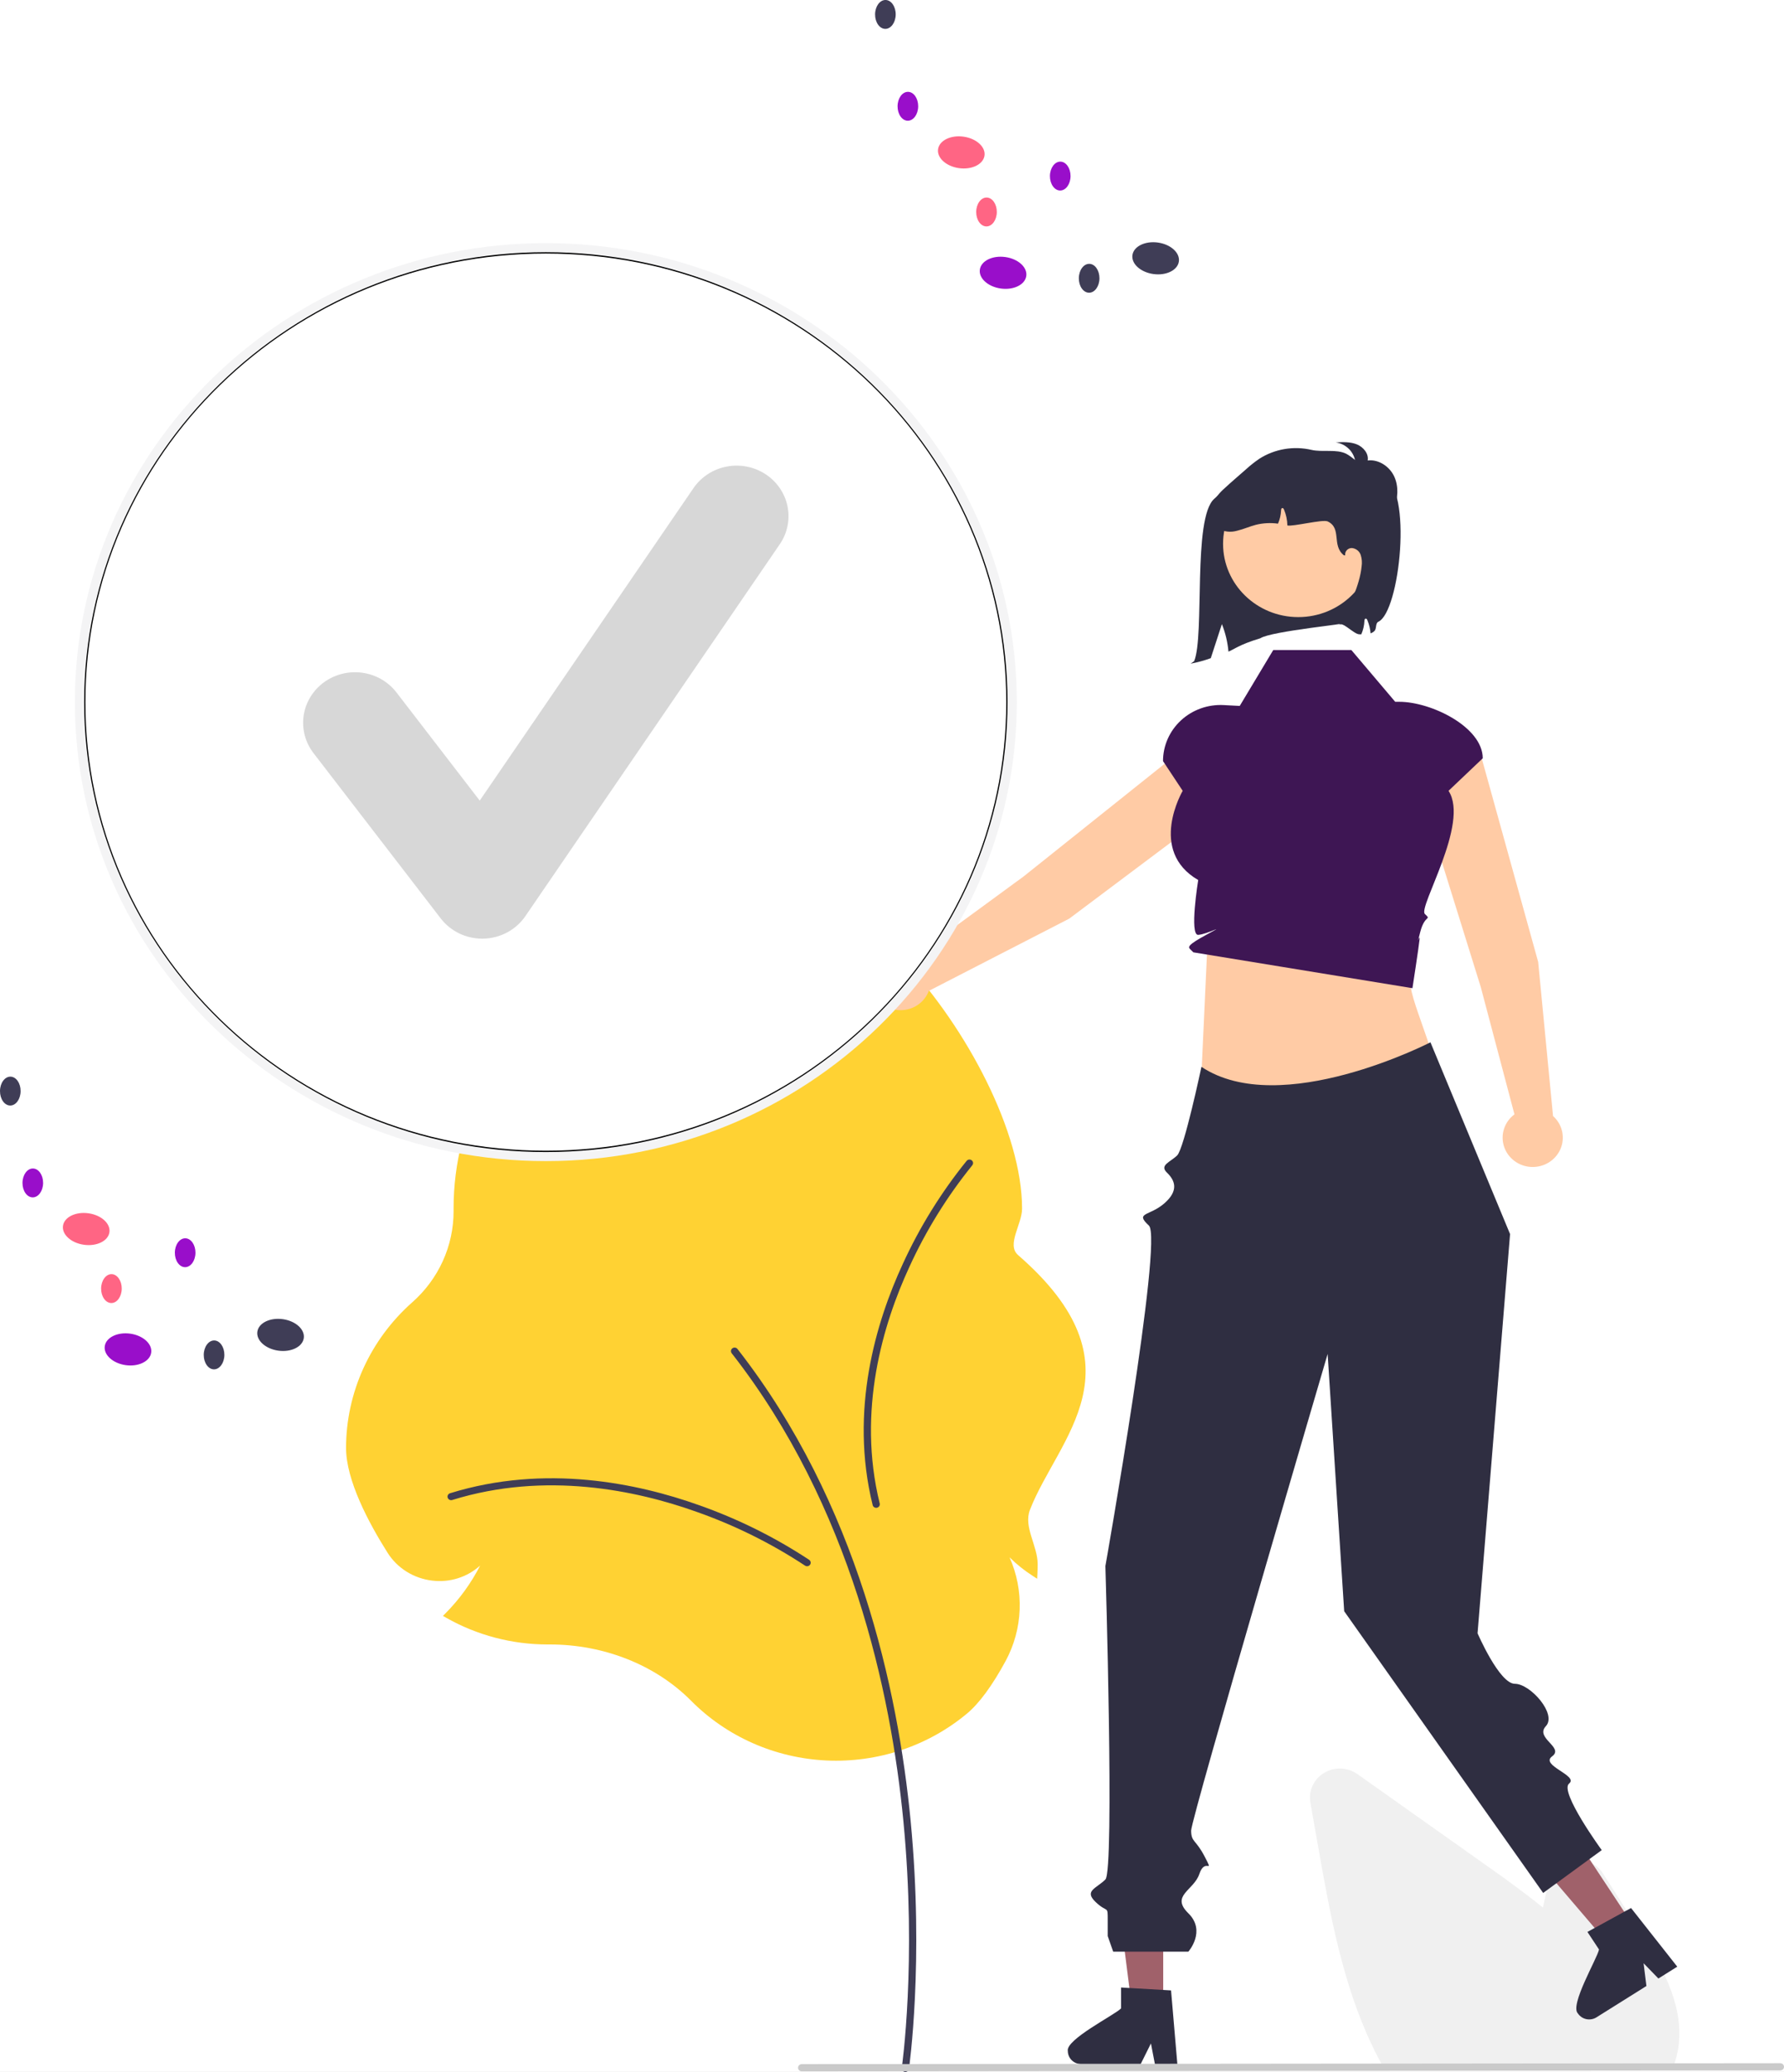 <svg width="304" height="353" viewBox="0 0 304 353" fill="none" xmlns="http://www.w3.org/2000/svg">
<rect x="0" y="0" width="304" height="353" fill="#808080" stroke="none"/>
<g clip-path="url(#clip0_3165_56913)">
<rect width="304" height="353" fill="white"/>
<path d="M117.742 289.731C111.693 283.652 102.927 280.166 93.692 280.166L93.336 280.167C87.253 280.169 81.278 278.597 76.024 275.612L75.477 275.301L75.917 274.859C78.302 272.456 80.293 269.709 81.82 266.716C80.735 267.702 79.441 268.443 78.029 268.887C76.618 269.332 75.123 269.468 73.651 269.287C72.098 269.107 70.606 268.586 69.288 267.763C67.971 266.941 66.861 265.839 66.043 264.539C62.815 259.436 58.968 252.195 58.968 246.679C58.973 242.017 59.975 237.407 61.91 233.143C63.844 228.879 66.67 225.054 70.206 221.913C72.444 219.946 74.232 217.542 75.453 214.857C76.674 212.171 77.3 209.266 77.292 206.329L77.29 205.911C77.289 202.044 77.774 198.192 78.734 194.44L78.831 194.061L79.231 194.075C81.811 194.16 84.392 193.95 86.921 193.447C84.549 193.164 82.228 192.562 80.025 191.66L79.594 191.49L79.74 191.06C89.809 184.986 112.535 188.132 125.727 158.724C136.423 134.879 174.164 179.892 174.164 205.911C174.164 208.566 171.467 212.074 173.486 213.829C195.307 232.798 180.251 244.979 175.504 257.236C174.377 260.144 176.82 263.336 176.82 266.482C176.82 267.016 176.806 267.567 176.778 268.12L176.736 268.97L176.008 268.499C174.569 267.58 173.235 266.514 172.029 265.318C173.28 268.124 173.87 271.168 173.754 274.225C173.639 277.283 172.822 280.276 171.362 282.985C169.076 287.19 166.863 290.201 164.787 291.933C158.135 297.48 149.56 300.341 140.816 299.931C132.071 299.522 123.817 295.873 117.742 289.731H117.742Z" fill="#FFD233"/>
<path d="M154.276 353C154.425 353 154.568 352.947 154.681 352.852C154.793 352.757 154.866 352.626 154.887 352.482C154.913 352.303 157.485 334.228 155.175 310.206C153.042 288.021 146.191 256.067 125.669 229.824C125.62 229.761 125.558 229.708 125.488 229.668C125.418 229.628 125.34 229.602 125.26 229.591C125.179 229.581 125.097 229.586 125.019 229.606C124.94 229.626 124.867 229.661 124.802 229.709C124.737 229.757 124.683 229.817 124.642 229.885C124.602 229.954 124.575 230.03 124.564 230.108C124.553 230.186 124.558 230.266 124.579 230.343C124.6 230.419 124.636 230.491 124.685 230.554C145.031 256.57 151.826 288.29 153.945 310.318C156.241 334.2 153.689 352.134 153.663 352.313C153.651 352.398 153.657 352.485 153.683 352.568C153.708 352.651 153.751 352.727 153.809 352.792C153.867 352.857 153.939 352.91 154.019 352.945C154.1 352.981 154.187 353 154.276 353V353Z" fill="#3F3D56"/>
<path d="M137.528 266.841C137.659 266.841 137.786 266.801 137.892 266.726C137.998 266.652 138.076 266.546 138.117 266.425C138.157 266.304 138.157 266.174 138.117 266.053C138.076 265.932 137.998 265.827 137.892 265.752C132.045 261.895 125.727 258.762 119.086 256.424C108.71 252.723 92.933 249.367 76.69 254.404C76.612 254.428 76.54 254.467 76.478 254.518C76.416 254.568 76.365 254.631 76.327 254.701C76.29 254.772 76.267 254.848 76.26 254.927C76.253 255.006 76.262 255.086 76.287 255.161C76.312 255.237 76.351 255.307 76.404 255.367C76.456 255.428 76.52 255.477 76.593 255.514C76.665 255.55 76.744 255.572 76.825 255.579C76.906 255.585 76.987 255.576 77.065 255.552C92.975 250.618 108.466 253.918 118.661 257.555C125.196 259.853 131.411 262.933 137.165 266.726C137.271 266.801 137.398 266.841 137.528 266.841Z" fill="#3F3D56"/>
<path d="M165.817 198.193C165.826 198.066 165.794 197.94 165.725 197.831C165.656 197.723 165.554 197.639 165.433 197.591C165.312 197.543 165.179 197.534 165.052 197.564C164.925 197.595 164.812 197.664 164.728 197.761C160.359 203.166 156.696 209.08 153.825 215.366C149.289 225.183 144.718 240.275 148.704 256.423C148.723 256.5 148.757 256.573 148.805 256.637C148.853 256.701 148.913 256.755 148.982 256.796C149.052 256.838 149.129 256.865 149.209 256.878C149.289 256.89 149.371 256.887 149.45 256.869C149.529 256.85 149.603 256.817 149.669 256.77C149.735 256.723 149.79 256.665 149.833 256.597C149.875 256.53 149.903 256.455 149.916 256.376C149.929 256.298 149.925 256.218 149.906 256.142C146.002 240.324 150.495 225.506 154.952 215.86C157.775 209.675 161.376 203.856 165.673 198.537C165.757 198.44 165.807 198.32 165.817 198.193Z" fill="#3F3D56"/>
<path d="M285.033 352.361H235.83L235.619 351.987C234.99 350.875 234.382 349.698 233.815 348.487C228.746 337.915 226.604 325.823 224.714 315.155L223.291 307.113C223.119 306.14 223.248 305.138 223.664 304.236C224.079 303.335 224.761 302.574 225.623 302.053C226.484 301.531 227.486 301.272 228.499 301.308C229.513 301.344 230.492 301.674 231.312 302.256C238.79 307.558 246.27 312.854 253.753 318.146C256.587 320.155 259.823 322.48 262.922 324.992C263.221 323.577 263.534 322.158 263.846 320.758C264.062 319.792 264.569 318.911 265.302 318.226C266.034 317.542 266.96 317.087 267.96 316.919C268.96 316.75 269.989 316.876 270.915 317.281C271.841 317.685 272.622 318.35 273.158 319.19L278.915 328.202C283.114 334.783 286.82 341.268 286.065 348.263C286.068 348.348 286.062 348.433 286.045 348.517C285.894 349.666 285.614 350.795 285.21 351.884L285.033 352.361Z" fill="#F0F0F0"/>
<path d="M262.11 163.884L252.614 129.638C252.208 128.188 251.232 126.952 249.899 126.197C248.565 125.442 246.98 125.228 245.486 125.601C244.713 125.795 243.989 126.139 243.357 126.614C242.725 127.089 242.199 127.684 241.811 128.363C241.423 129.043 241.181 129.792 241.1 130.565C241.019 131.339 241.1 132.12 241.339 132.862L252.322 168.141L258.068 189.852C257.231 190.474 256.611 191.333 256.293 192.311C255.974 193.289 255.972 194.338 256.287 195.317C256.602 196.297 257.219 197.157 258.053 197.783C258.888 198.409 259.9 198.769 260.952 198.815C262.004 198.86 263.045 198.589 263.933 198.039C264.821 197.488 265.514 196.684 265.918 195.736C266.321 194.788 266.415 193.743 266.187 192.741C265.959 191.739 265.42 190.83 264.643 190.137L262.11 163.884Z" fill="#FFCBA5"/>
<path d="M182.205 156.506L211.057 134.87C212.277 133.95 213.076 132.6 213.283 131.11C213.489 129.621 213.087 128.112 212.162 126.909C211.683 126.287 211.08 125.767 210.388 125.379C209.696 124.992 208.931 124.745 208.138 124.656C207.346 124.566 206.543 124.634 205.778 124.857C205.013 125.079 204.303 125.451 203.691 125.949L174.428 149.319L156.033 162.788C155.122 162.272 154.071 162.042 153.022 162.129C151.973 162.216 150.976 162.615 150.168 163.273C149.36 163.93 148.779 164.815 148.505 165.805C148.23 166.796 148.275 167.844 148.634 168.809C148.992 169.774 149.647 170.608 150.509 171.197C151.37 171.787 152.398 172.103 153.451 172.104C154.504 172.105 155.531 171.79 156.394 171.202C157.257 170.614 157.913 169.782 158.274 168.818L182.205 156.506Z" fill="#FFCBA5"/>
<path d="M205.721 161.483L204.449 189.158L244.381 180.702C240.982 169.581 238.671 167.685 241.225 159.945L205.721 161.483Z" fill="#FFCBA5"/>
<path d="M230.273 110.742H216.968L211.254 120.269L208.531 120.123C207.2 120.051 205.867 120.245 204.615 120.692C203.363 121.139 202.217 121.831 201.249 122.724C200.28 123.617 199.508 124.694 198.981 125.887C198.454 127.081 198.182 128.367 198.182 129.666L201.536 134.732C201.536 134.732 195.537 144.92 204.179 149.932C204.179 149.932 202.638 159.376 204.179 159.274C205.72 159.173 209.271 157.251 205.72 159.173C202.17 161.095 202.435 161.353 202.894 161.8L203.353 162.248L240.686 168.356C240.686 168.356 241.778 161.304 241.896 160.046C242.013 158.788 241.224 161.863 242.013 158.788C242.802 155.713 243.986 156.866 242.802 155.713C241.619 154.56 250.471 140.274 246.834 134.732L252.665 129.191C252.665 123.875 243.903 119.566 238.447 119.566H237.749L230.273 110.742Z" fill="#3E1654"/>
<path d="M198.216 341.693H192.831L190.269 321.453L198.217 321.454L198.216 341.693Z" fill="#A0616A"/>
<path d="M181.961 349.437C181.964 350.024 182.204 350.587 182.63 351.004C183.056 351.42 183.634 351.655 184.237 351.659H194.375L194.689 351.025L196.123 348.141L196.678 351.025L196.801 351.659H200.625L200.57 351.02L199.551 339.106L198.217 339.026L192.454 338.694L191.038 338.609V342.167C189.964 343.28 181.533 347.489 181.961 349.437Z" fill="#2F2E41"/>
<path d="M278.252 327.952L273.723 330.79L260.33 315.119L267.015 310.93L278.252 327.952Z" fill="#A0616A"/>
<path d="M268.881 343.031C269.209 343.524 269.724 343.871 270.314 343.996C270.903 344.121 271.52 344.015 272.029 343.7L280.555 338.356L280.467 337.657L280.072 334.476L282.14 336.608L282.595 337.077L285.811 335.061L285.411 334.552L277.938 325.07L276.772 325.706L271.74 328.465L270.503 329.14L272.478 332.132C272.193 333.634 267.44 341.619 268.881 343.031Z" fill="#2F2E41"/>
<path d="M303.374 352.735L136.618 352.893C136.451 352.892 136.292 352.827 136.174 352.712C136.057 352.597 135.991 352.442 135.991 352.28C135.991 352.117 136.057 351.962 136.174 351.847C136.292 351.732 136.451 351.667 136.618 351.666L303.374 351.508C303.54 351.509 303.7 351.574 303.817 351.689C303.934 351.804 304 351.959 304 352.121C304 352.283 303.934 352.439 303.817 352.554C303.7 352.669 303.54 352.734 303.374 352.735Z" fill="#CACACA"/>
<path d="M243.755 177.578C243.755 177.578 218.23 190.734 204.729 181.758C204.729 181.758 201.776 195.695 200.592 196.848C199.409 198.002 197.523 198.504 198.861 199.79C200.198 201.077 200.942 202.814 198.4 205.02C195.858 207.227 193.324 206.527 195.775 208.799C198.225 211.071 188.363 266.806 188.363 266.806C188.363 266.806 189.941 318.637 188.363 320.205C186.785 321.773 184.676 322.124 186.717 324.062C188.758 326.001 188.758 324.497 188.758 327.171V329.845L189.691 332.502H202.5C202.5 332.502 205.591 329.003 202.5 325.964C199.409 322.926 203.441 322.094 204.383 319.243C205.326 316.391 206.904 319.466 205.326 316.391C203.748 313.316 202.99 313.901 202.975 311.879C202.959 309.857 226.234 230.674 226.234 230.674L229.053 274.501L262.961 322.498L272.942 315.204C272.942 315.204 265.676 305.237 267.375 303.867C269.074 302.496 262.367 300.778 264.482 299.232C266.597 297.686 261.505 296.129 263.424 294.08C265.343 292.031 260.78 286.866 258.136 286.866C255.492 286.866 251.782 278.258 251.782 278.258L257.321 210.25L243.755 177.578Z" fill="#2F2E41"/>
<path d="M216.701 82.768C216.52 82.999 215.081 82.875 213.351 82.629C209.929 82.142 209.462 82.721 206.904 84.988C203.199 88.272 205.306 108.304 203.485 112.644L202.896 113.066C204.063 112.849 205.209 112.537 206.322 112.132C206.951 110.199 207.581 108.26 208.216 106.329C208.815 107.831 209.192 109.41 209.335 111.016C210.216 110.677 211.091 109.85 214.772 108.74C216.625 107.515 230.033 106.283 231.757 105.744C236.132 91.241 229.082 85.376 216.701 82.768Z" fill="#2F2E41"/>
<path d="M221.228 105.134C228.305 105.134 234.041 99.544 234.041 92.649C234.041 85.754 228.305 80.164 221.228 80.164C214.152 80.164 208.415 85.754 208.415 92.649C208.415 99.544 214.152 105.134 221.228 105.134Z" fill="#FFCBA5"/>
<path d="M229.295 81.667C228.573 81.563 227.878 81.326 227.247 80.967C226.934 80.784 226.681 80.518 226.516 80.2C226.352 79.883 226.282 79.526 226.315 79.172C226.472 78.285 227.502 77.755 228.424 77.809C229.342 77.938 230.215 78.282 230.967 78.812C230.884 77.955 230.508 77.149 229.899 76.525C229.291 75.901 228.484 75.495 227.61 75.371C228.823 75.307 230.084 75.251 231.206 75.705C232.327 76.16 233.262 77.286 233.06 78.453C234.946 78.216 236.805 79.496 237.584 81.187C238.362 82.877 238.208 84.862 237.586 86.613C237.525 86.881 237.405 87.133 237.235 87.352C237.065 87.571 236.848 87.752 236.6 87.882C235.965 88.117 235.283 87.724 234.733 87.336C231.86 85.309 229.245 82.956 226.944 80.327" fill="#2F2E41"/>
<path d="M234.881 105.923C234.338 106.172 234.621 107.099 234.199 107.514C234.015 107.69 233.794 107.824 233.552 107.906C233.488 107.132 233.303 106.373 233.003 105.654C232.948 105.523 232.857 105.377 232.715 105.388C232.55 105.408 232.506 105.619 232.502 105.777C232.469 106.558 232.291 107.328 231.978 108.048C231.974 108.056 231.97 108.067 231.966 108.075C231.843 108.071 231.717 108.067 231.599 108.064C230.684 108.029 228.656 105.738 228.206 106.515C229.792 103.774 231.725 99.653 232.021 96.521C232.124 95.865 232.074 95.195 231.875 94.56C231.771 94.245 231.577 93.965 231.315 93.753C231.052 93.542 230.733 93.409 230.396 93.369C230.229 93.361 230.063 93.39 229.909 93.452C229.755 93.515 229.617 93.61 229.505 93.73C229.393 93.851 229.31 93.994 229.261 94.149C229.213 94.305 229.2 94.469 229.224 94.629L228.995 94.599C226.873 92.915 228.703 89.99 226.234 88.833C225.398 88.441 220.277 89.752 219.374 89.521C219.354 88.594 219.16 87.678 218.802 86.819C218.746 86.688 218.656 86.542 218.514 86.554C218.348 86.573 218.305 86.784 218.301 86.942C218.267 87.724 218.09 88.493 217.776 89.214C216.524 89.041 215.25 89.106 214.024 89.406C212.944 89.683 211.918 90.159 210.833 90.413C210.297 90.573 209.733 90.625 209.175 90.565C208.617 90.506 208.078 90.336 207.59 90.067C206.213 89.167 205.973 87.176 206.659 85.708C207.156 84.766 207.827 83.921 208.64 83.217C209.259 82.633 209.902 82.072 210.545 81.51C211.121 81.007 211.697 80.503 212.273 80C212.998 79.335 213.77 78.721 214.585 78.163C215.884 77.332 217.345 76.77 218.876 76.509C220.407 76.249 221.976 76.296 223.488 76.648C225.303 77.071 227.729 76.475 229.39 77.302C230.258 77.736 232.179 79.4 232.94 79.992C234.889 81.503 233.57 80.272 235.702 81.145C240.784 83.228 238.537 104.246 234.881 105.923Z" fill="#2F2E41"/>
<path d="M171.973 119.621C171.973 162.094 136.633 196.547 93.012 196.547C49.39 196.547 14.05 162.094 14.05 119.621C14.05 77.148 49.39 42.695 93.012 42.695C136.633 42.695 171.973 77.148 171.973 119.621Z" fill="white" stroke="black"/>
<path d="M93.012 197.819C48.759 197.819 12.757 162.739 12.757 119.62C12.757 76.502 48.759 41.422 93.012 41.422C137.264 41.422 173.267 76.502 173.267 119.62C173.267 162.739 137.264 197.819 93.012 197.819ZM93.012 42.968C49.634 42.968 14.343 77.354 14.343 119.62C14.343 161.887 49.634 196.273 93.012 196.273C136.39 196.273 171.68 161.887 171.68 119.62C171.68 77.354 136.39 42.968 93.012 42.968Z" fill="#F4F4F5"/>
<path d="M82.171 159.918C80.799 159.918 79.445 159.607 78.218 159.009C76.991 158.411 75.923 157.542 75.1 156.472L53.422 128.308C52.725 127.403 52.219 126.374 51.931 125.278C51.643 124.182 51.579 123.042 51.743 121.923C51.907 120.803 52.296 119.726 52.888 118.753C53.479 117.78 54.261 116.929 55.19 116.251C56.119 115.572 57.175 115.079 58.3 114.798C59.424 114.517 60.594 114.455 61.743 114.615C62.892 114.775 63.998 115.154 64.997 115.73C65.996 116.307 66.868 117.069 67.564 117.974L81.747 136.398L118.174 83.159C119.475 81.26 121.496 79.942 123.794 79.495C126.092 79.048 128.479 79.508 130.428 80.775C132.378 82.041 133.732 84.01 134.192 86.249C134.653 88.488 134.182 90.813 132.883 92.714L89.526 156.083C88.742 157.229 87.687 158.175 86.45 158.842C85.213 159.509 83.83 159.877 82.417 159.915C82.335 159.917 82.253 159.918 82.171 159.918Z" fill="#666666" fill-opacity="0.26"/>
<path d="M174.88 47.035C175.101 45.554 173.51 44.103 171.326 43.794C169.142 43.484 167.193 44.433 166.972 45.913C166.75 47.394 168.342 48.845 170.525 49.154C172.709 49.464 174.659 48.515 174.88 47.035Z" fill="#990ECA"/>
<path d="M200.881 44.566C201.102 43.086 199.511 41.635 197.327 41.325C195.143 41.016 193.194 41.965 192.972 43.445C192.751 44.925 194.343 46.376 196.526 46.686C198.71 46.995 200.66 46.046 200.881 44.566Z" fill="#3F3D56"/>
<path d="M167.76 26.527C167.981 25.047 166.39 23.596 164.206 23.286C162.022 22.976 160.072 23.925 159.851 25.406C159.63 26.886 161.222 28.337 163.405 28.646C165.589 28.956 167.539 28.007 167.76 26.527Z" fill="#FF6584"/>
<path d="M156.462 18.12C156.473 16.761 155.695 15.654 154.725 15.646C153.754 15.639 152.959 16.735 152.949 18.094C152.938 19.453 153.716 20.561 154.686 20.568C155.657 20.575 156.452 19.479 156.462 18.12Z" fill="#990ECA"/>
<path d="M152.631 2.472C152.642 1.113 151.864 0.005 150.894 -0.002C149.923 -0.009 149.128 1.087 149.118 2.446C149.107 3.805 149.885 4.912 150.855 4.919C151.826 4.926 152.621 3.83 152.631 2.472Z" fill="#3F3D56"/>
<path d="M182.425 30.011C182.436 28.652 181.658 27.544 180.688 27.537C179.717 27.53 178.922 28.626 178.912 29.985C178.901 31.344 179.679 32.451 180.649 32.458C181.62 32.465 182.415 31.37 182.425 30.011Z" fill="#990ECA"/>
<path d="M169.861 36.128C169.871 34.769 169.093 33.661 168.123 33.654C167.153 33.647 166.358 34.743 166.347 36.102C166.337 37.461 167.115 38.568 168.085 38.575C169.055 38.583 169.85 37.487 169.861 36.128Z" fill="#FF6584"/>
<path d="M187.351 47.425C187.361 46.066 186.584 44.958 185.613 44.951C184.643 44.944 183.848 46.04 183.837 47.399C183.827 48.758 184.605 49.865 185.575 49.872C186.545 49.88 187.34 48.784 187.351 47.425Z" fill="#3F3D56"/>
<path d="M25.763 230.457C25.984 228.976 24.393 227.525 22.209 227.216C20.025 226.906 18.075 227.855 17.854 229.335C17.633 230.816 19.224 232.267 21.408 232.576C23.592 232.886 25.542 231.937 25.763 230.457Z" fill="#990ECA"/>
<path d="M51.764 227.988C51.985 226.507 50.394 225.056 48.21 224.747C46.026 224.437 44.076 225.386 43.855 226.867C43.634 228.347 45.225 229.798 47.409 230.107C49.593 230.417 51.543 229.468 51.764 227.988Z" fill="#3F3D56"/>
<path d="M18.644 209.949C18.865 208.468 17.273 207.017 15.09 206.708C12.906 206.398 10.956 207.347 10.735 208.828C10.514 210.308 12.105 211.759 14.289 212.068C16.473 212.378 18.423 211.429 18.644 209.949Z" fill="#FF6584"/>
<path d="M7.345 201.55C7.356 200.191 6.578 199.083 5.607 199.076C4.637 199.069 3.842 200.165 3.832 201.524C3.821 202.883 4.599 203.99 5.569 203.997C6.539 204.004 7.335 202.909 7.345 201.55Z" fill="#990ECA"/>
<path d="M3.513 185.901C3.524 184.542 2.746 183.435 1.776 183.428C0.806 183.421 0.01 184.516 -0 185.875C-0.011 187.234 0.767 188.342 1.737 188.349C2.707 188.356 3.503 187.26 3.513 185.901Z" fill="#3F3D56"/>
<path d="M33.308 213.44C33.319 212.081 32.541 210.974 31.57 210.967C30.6 210.96 29.805 212.055 29.794 213.414C29.784 214.773 30.562 215.881 31.532 215.888C32.502 215.895 33.297 214.799 33.308 213.44Z" fill="#990ECA"/>
<path d="M20.744 219.55C20.754 218.191 19.976 217.083 19.006 217.076C18.036 217.069 17.241 218.165 17.23 219.524C17.22 220.883 17.997 221.99 18.968 221.997C19.938 222.004 20.733 220.909 20.744 219.55Z" fill="#FF6584"/>
<path d="M38.234 230.847C38.244 229.488 37.466 228.38 36.496 228.373C35.526 228.366 34.731 229.462 34.72 230.821C34.71 232.18 35.488 233.287 36.458 233.294C37.428 233.301 38.223 232.205 38.234 230.847Z" fill="#3F3D56"/>
</g>
<defs>
<clipPath id="clip0_3165_56913">
<rect width="304" height="353" fill="white"/>
</clipPath>
</defs>
</svg>
